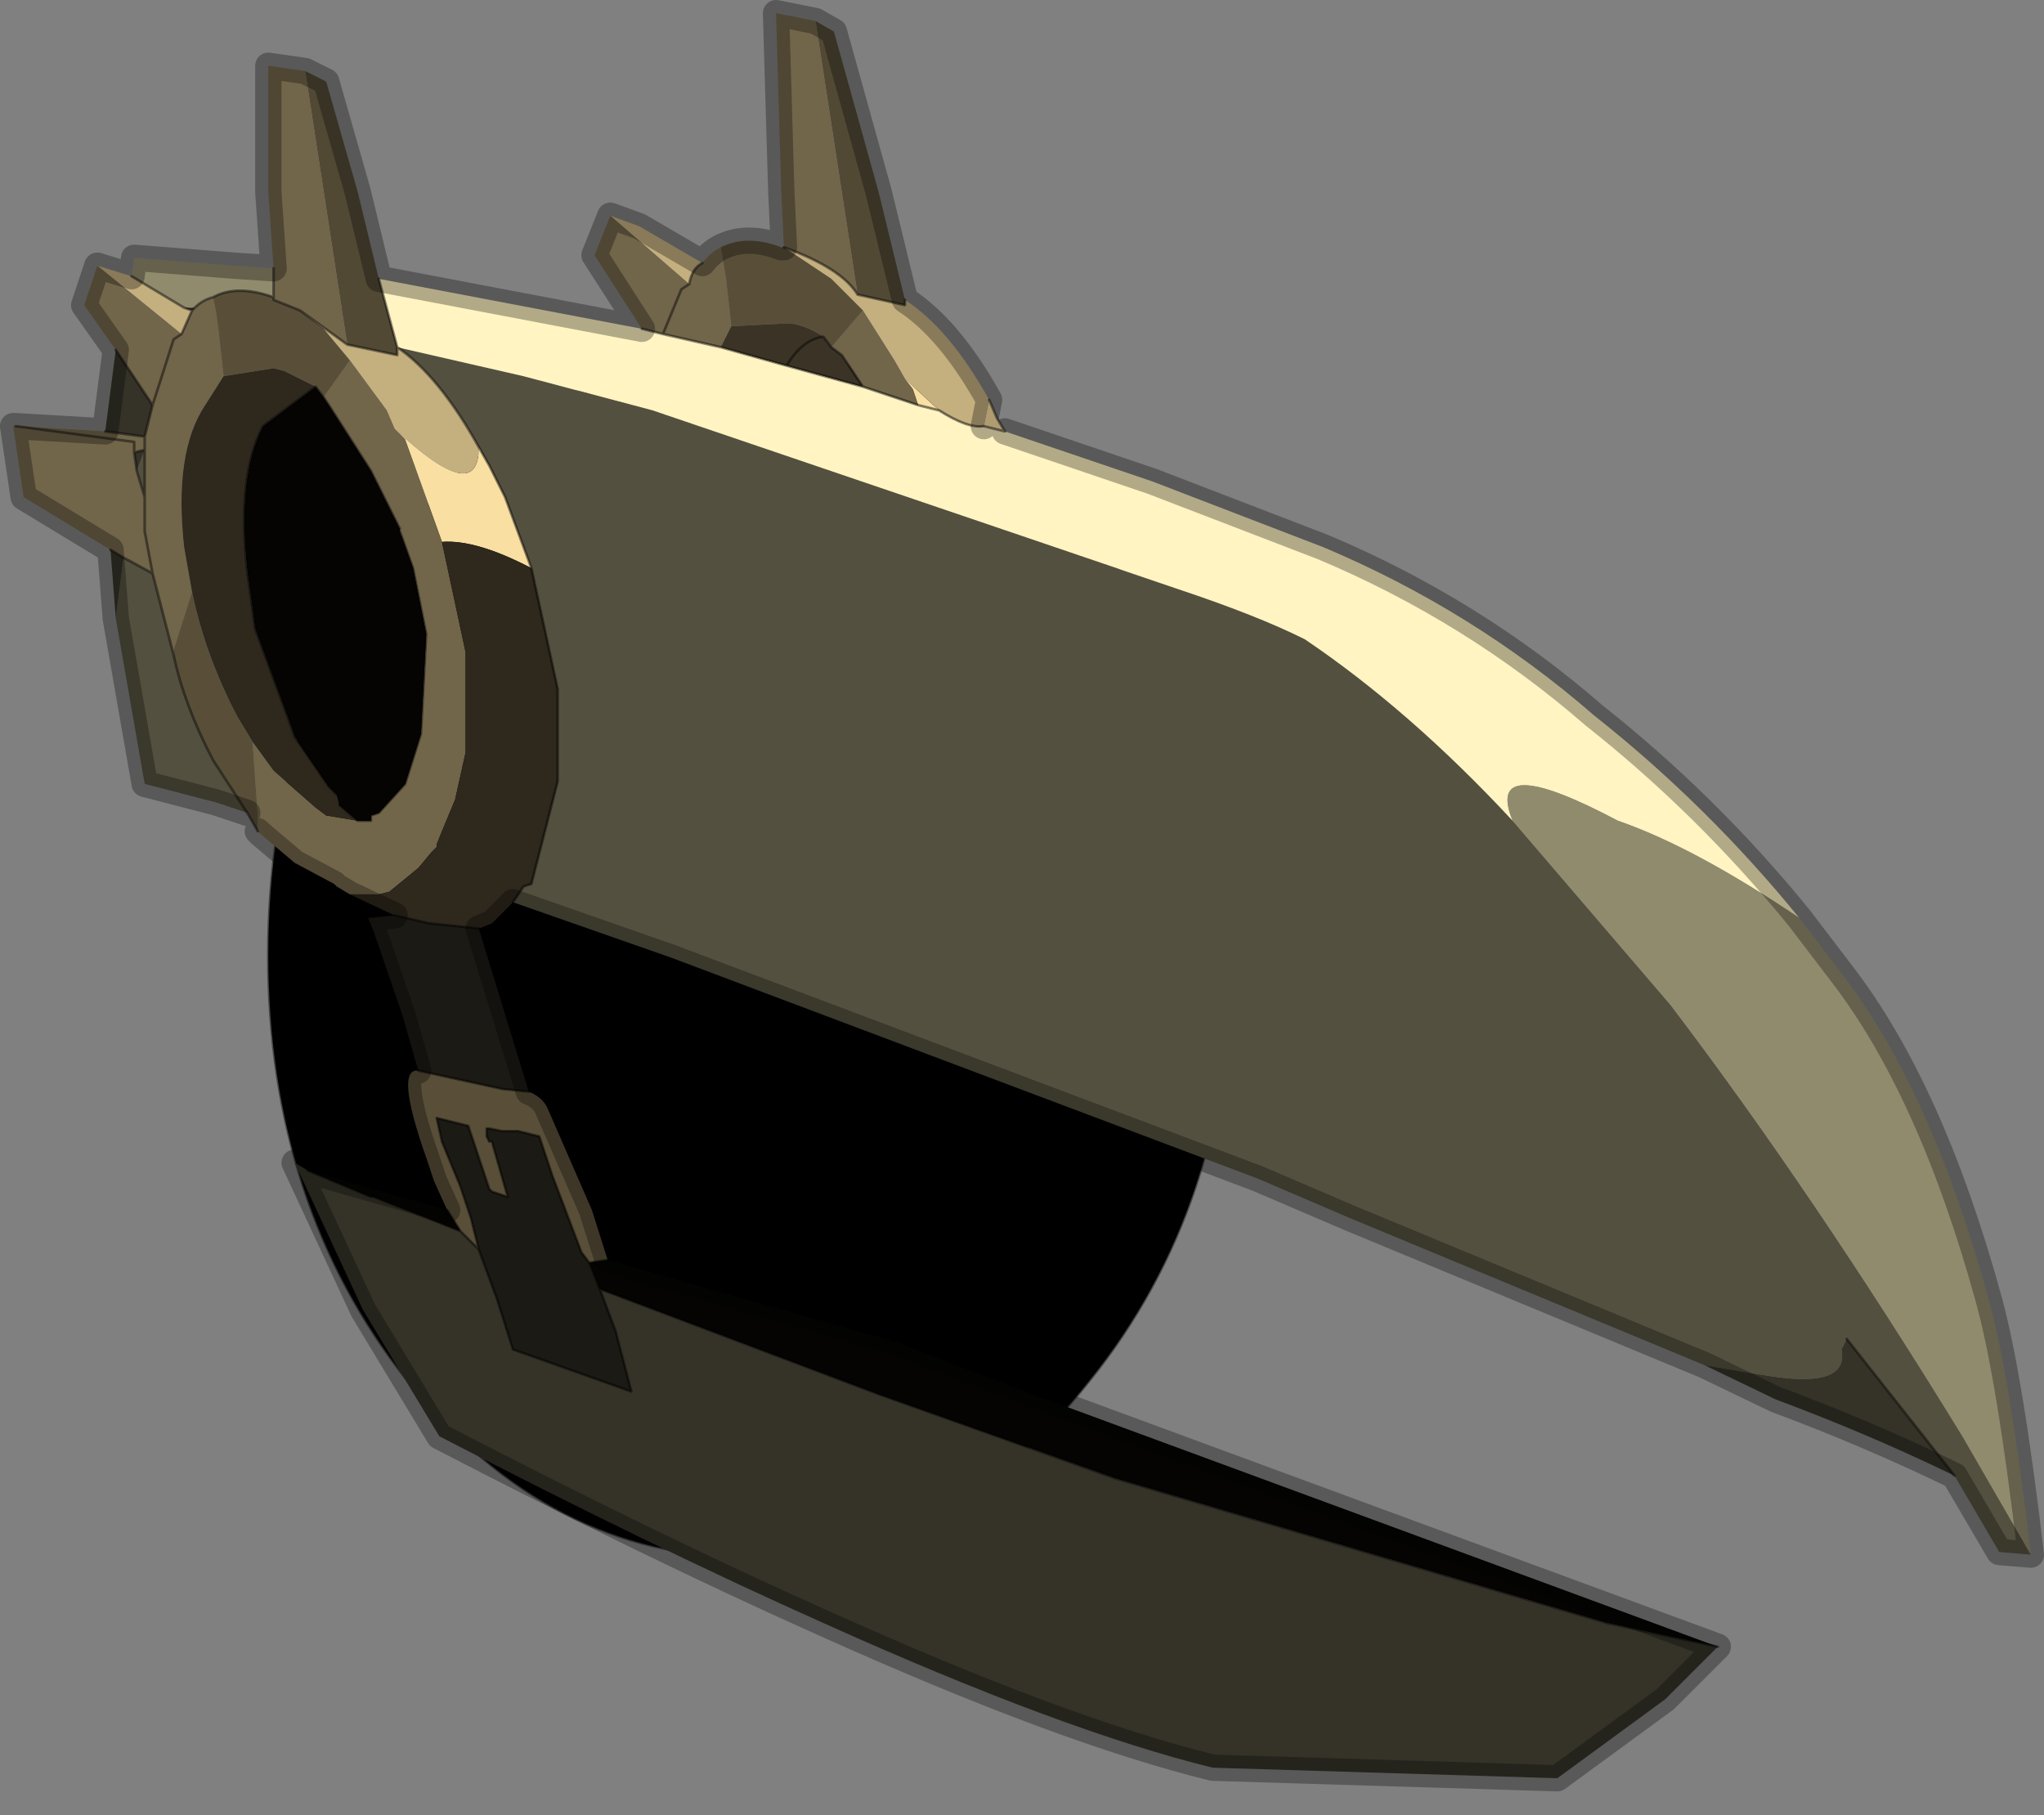 <?xml version="1.0" encoding="UTF-8" standalone="no"?>
<svg xmlns:xlink="http://www.w3.org/1999/xlink" height="345.0px" width="388.5px" xmlns="http://www.w3.org/2000/svg">
  <rect width="100%" height="100%" fill="#808080" stroke="none"/>
  <g transform="matrix(10.0, 0.0, 0.0, 10.0, -25.0, -47.5)">
    <path d="M16.75 34.35 Q12.95 34.35 10.25 31.0 7.6 27.65 7.6 22.9 7.6 18.15 10.25 14.8 12.95 11.45 16.75 11.45 20.55 11.45 23.2 14.8 25.9 18.15 25.9 22.9 25.9 27.65 23.2 31.0 20.55 34.35 16.75 34.35" fill="#000000" fill-rule="evenodd" stroke="none"/>
    <path d="M16.75 34.35 Q12.95 34.35 10.25 31.0 7.6 27.65 7.6 22.9 7.6 18.15 10.25 14.8 12.95 11.45 16.75 11.45 20.55 11.45 23.2 14.8 25.9 18.15 25.9 22.9 25.9 27.65 23.2 31.0 20.55 34.35 16.75 34.35 Z" fill="none" stroke="#000000" stroke-linecap="round" stroke-linejoin="round" stroke-opacity="0.451" stroke-width="0.05"/>
    <path d="M41.1 34.3 L40.5 34.25 39.65 32.8 37.6 30.2 37.5 30.4 Q37.65 31.15 36.1 30.9 L34.9 30.7 28.15 27.9 26.4 27.15 15.25 22.95 12.25 21.9 12.45 21.6 12.6 21.55 13.1 19.6 13.1 17.85 12.6 15.55 12.1 14.2 11.8 13.6 11.6 13.25 Q10.85 11.9 10.05 11.35 L12.45 11.9 14.9 12.55 24.9 15.95 Q26.4 16.45 27.3 16.9 29.3 18.25 31.25 20.35 L34.25 23.85 Q36.95 27.4 39.8 32.05 L41.1 34.3 M5.25 13.3 L5.25 14.2 5.1 13.7 5.25 13.3 M5.4 15.65 L5.8 17.2 Q6.0 18.15 6.55 19.2 L7.2 20.2 6.6 20.0 5.25 19.65 4.7 16.5 4.85 15.35 5.4 15.65" fill="#54503f" fill-rule="evenodd" stroke="none"/>
    <path d="M11.6 13.25 L11.8 13.6 12.1 14.2 12.6 15.55 Q11.55 15.0 10.9 15.05 L10.2 13.1 10.0 12.9 Q11.6 14.4 11.6 13.25 M21.2 12.85 L21.3 12.35 21.45 12.7 21.6 12.95 21.2 12.85 M19.7 11.95 L20.35 12.55 19.95 12.45 19.85 12.15 19.7 11.95" fill="#fadfa2" fill-rule="evenodd" stroke="none"/>
    <path d="M31.25 20.35 Q29.3 18.25 27.3 16.9 26.4 16.45 24.9 15.95 L14.9 12.55 12.45 11.9 10.05 11.35 9.7 10.05 14.7 11.0 15.1 11.1 16.2 11.35 17.45 11.7 18.9 12.1 19.95 12.45 20.35 12.55 Q20.9 12.9 21.2 12.85 L21.6 12.95 24.4 13.9 27.65 15.15 Q30.5 16.35 32.8 18.35 34.95 20.05 36.7 22.2 34.7 20.85 33.25 20.35 30.7 19.0 31.25 20.35" fill="#fff4c2" fill-rule="evenodd" stroke="none"/>
    <path d="M10.05 11.35 Q10.85 11.9 11.6 13.25 11.6 14.4 10.0 12.9 L9.85 12.55 9.15 11.6 8.65 11.0 8.2 10.65 9.1 11.3 10.05 11.5 10.05 11.35 M21.2 12.85 Q20.9 12.9 20.35 12.55 L19.7 11.95 19.5 11.6 18.9 10.65 18.3 10.05 17.4 9.45 Q18.5 9.85 18.8 10.35 L19.7 10.55 19.7 10.45 Q20.55 11.0 21.3 12.35 L21.2 12.85 M14.1 8.85 L14.65 9.05 15.85 9.75 Q15.65 9.85 15.6 10.15 L14.1 8.85 M4.35 9.8 L5.0 10.0 6.0 10.6 6.15 10.65 5.95 11.1 4.35 9.8" fill="#c4af7f" fill-rule="evenodd" stroke="none"/>
    <path d="M41.1 34.3 L39.8 32.05 Q36.95 27.4 34.25 23.85 L31.25 20.35 Q30.7 19.0 33.25 20.35 34.7 20.85 36.7 22.2 L37.5 23.25 Q39.2 25.45 40.3 29.45 40.7 30.9 41.1 34.3 M5.0 10.0 L5.05 9.65 6.95 9.8 7.7 9.85 7.7 10.4 Q7.0 10.15 6.55 10.4 6.35 10.45 6.2 10.6 L6.0 10.6 5.0 10.0" fill="#918b6e" fill-rule="evenodd" stroke="none"/>
    <path d="M19.7 10.45 L19.7 10.55 18.8 10.35 18.0 5.15 18.35 5.35 19.2 8.4 19.7 10.45 M9.7 10.05 L10.05 11.35 10.05 11.5 9.1 11.3 8.3 6.1 8.7 6.3 9.3 8.4 9.7 10.05" fill="#524935" fill-rule="evenodd" stroke="none"/>
    <path d="M18.8 10.35 Q18.5 9.85 17.4 9.45 L17.35 8.4 17.25 5.0 18.0 5.15 18.8 10.35 M18.9 10.65 L19.5 11.6 19.7 11.95 19.85 12.15 19.95 12.45 18.9 12.1 18.5 11.5 18.3 11.35 18.9 10.65 M16.2 11.35 L15.1 11.1 14.7 11.0 13.8 9.6 14.1 8.85 15.6 10.15 Q15.65 9.85 15.85 9.75 16.0 9.55 16.2 9.45 L16.3 10.05 16.4 10.95 16.2 11.35 M9.1 11.3 L8.2 10.65 7.7 10.45 7.7 10.4 7.7 9.85 7.6 8.4 7.6 6.0 8.3 6.1 9.1 11.3 M9.15 11.6 L9.85 12.55 10.0 12.9 10.2 13.1 10.9 15.05 11.35 17.15 11.35 19.05 11.15 19.95 10.9 20.55 10.8 20.8 10.8 20.85 10.7 20.95 10.45 21.25 9.9 21.7 9.7 21.75 9.15 21.75 8.9 21.6 8.85 21.55 8.1 21.15 7.45 20.6 7.4 20.55 7.4 20.25 7.3 18.85 7.7 19.4 8.5 20.1 8.7 20.25 9.3 20.35 9.55 20.35 9.55 20.25 9.7 20.2 10.2 19.65 10.5 18.7 10.6 16.8 10.35 15.55 10.1 14.85 10.1 14.8 9.55 13.7 8.75 12.45 8.65 12.3 9.15 11.6 M15.1 11.1 L15.45 10.25 15.6 10.15 15.45 10.25 15.1 11.1 M4.7 11.4 L4.1 10.55 4.35 9.8 5.95 11.1 6.15 10.65 6.2 10.6 Q6.35 10.45 6.55 10.4 L6.6 10.65 6.65 11.0 6.75 11.9 6.4 12.45 Q5.8 13.35 6.0 15.15 L6.15 16.0 5.8 17.1 5.8 17.2 5.4 15.65 5.25 14.85 5.25 14.2 5.25 14.85 5.4 15.65 4.85 15.35 4.6 15.2 2.95 14.2 2.75 12.85 2.8 12.85 4.5 12.95 5.25 13.05 5.4 12.45 5.8 11.2 5.95 11.1 5.8 11.2 5.4 12.45 4.7 11.4 M5.25 13.3 L5.25 13.05 5.25 13.3 5.05 13.35 5.1 13.7 5.25 14.2 5.25 13.3 M2.8 12.85 L5.05 13.15 5.05 13.35 5.05 13.15 2.8 12.85" fill="#71654a" fill-rule="evenodd" stroke="none"/>
    <path d="M17.4 9.45 L18.3 10.05 18.9 10.65 18.3 11.35 18.15 11.15 Q17.85 10.95 17.55 10.9 L17.4 10.9 16.4 10.95 16.3 10.05 16.2 9.45 Q16.7 9.2 17.35 9.45 L17.4 9.45 M8.2 10.65 L8.65 11.0 9.15 11.6 8.65 12.3 8.5 12.1 7.9 11.8 7.7 11.75 6.75 11.9 6.65 11.0 6.6 10.65 6.55 10.4 Q7.0 10.15 7.7 10.4 L7.7 10.45 8.2 10.65 M5.8 17.2 L5.8 17.1 6.15 16.0 Q6.4 17.2 7.0 18.35 L7.3 18.85 7.4 20.25 7.4 20.55 7.2 20.2 6.55 19.2 Q6.0 18.15 5.8 17.2 M12.55 25.5 Q12.8 25.6 12.9 25.8 L13.75 27.75 14.05 28.7 13.7 28.75 13.55 28.55 13.0 27.1 12.75 26.35 12.35 26.25 12.05 26.25 11.8 26.2 11.75 26.2 11.75 26.35 11.8 26.45 11.85 26.45 12.15 27.5 11.85 27.4 11.8 27.35 11.4 26.15 10.8 26.0 10.9 26.45 11.25 27.3 11.45 27.9 11.55 28.3 11.6 28.5 11.25 28.15 11.0 27.75 10.75 27.2 10.6 26.75 Q10.0 25.05 10.45 25.1 L12.05 25.45 12.55 25.5" fill="#594f39" fill-rule="evenodd" stroke="none"/>
    <path d="M18.9 12.1 L17.45 11.7 16.2 11.35 16.4 10.95 17.4 10.9 17.55 10.9 Q17.85 10.95 18.15 11.15 L18.3 11.35 18.5 11.5 18.9 12.1 M18.15 11.15 Q17.75 11.2 17.45 11.7 17.75 11.2 18.15 11.15" fill="#3b3426" fill-rule="evenodd" stroke="none"/>
    <path d="M34.9 30.7 L36.1 30.9 Q37.65 31.15 37.5 30.4 L37.6 30.2 39.65 32.8 Q38.0 32.0 36.25 31.35 L34.9 30.7 M6.2 10.6 L6.15 10.65 6.0 10.6 6.2 10.6 M5.4 12.45 L5.25 13.05 4.5 12.95 4.7 11.4 5.4 12.45 M5.25 13.3 L5.1 13.7 5.05 13.35 5.25 13.3 M4.6 15.2 L4.85 15.35 4.7 16.5 4.6 15.2 M35.15 36.05 L34.15 37.05 32.1 38.55 25.55 38.35 Q22.7 37.65 18.15 35.6 14.9 34.15 10.85 32.05 L9.4 29.65 8.1 26.85 8.35 27.0 9.55 27.5 9.6 27.5 11.25 28.15 11.6 28.5 11.95 29.45 12.25 30.4 14.5 31.2 14.2 30.05 13.9 29.25 19.2 31.25 23.7 32.85 33.05 35.6 35.15 36.05" fill="#353328" fill-rule="evenodd" stroke="none"/>
    <path d="M12.6 15.55 L13.1 17.85 13.1 19.6 12.6 21.55 12.45 21.6 12.25 21.9 11.85 22.3 11.6 22.4 10.65 22.3 10.0 22.15 9.15 21.75 9.7 21.75 9.9 21.7 10.45 21.25 10.7 20.95 10.8 20.85 10.8 20.8 10.9 20.55 11.15 19.95 11.35 19.05 11.35 17.15 10.9 15.05 Q11.55 15.0 12.6 15.55 M6.75 11.9 L7.7 11.75 7.9 11.8 8.5 12.1 7.5 12.85 Q7.0 13.8 7.2 15.6 L7.35 16.7 8.05 18.6 8.1 18.75 8.75 19.7 8.9 19.85 8.95 20.05 9.3 20.35 8.7 20.25 8.5 20.1 7.7 19.4 7.3 18.85 7.0 18.35 Q6.4 17.2 6.15 16.0 L6.0 15.15 Q5.8 13.35 6.4 12.45 L6.75 11.9" fill="#2e281d" fill-rule="evenodd" stroke="none"/>
    <path d="M8.5 12.1 L8.65 12.3 8.75 12.45 9.55 13.7 10.1 14.8 10.1 14.85 10.35 15.55 10.6 16.8 10.5 18.7 10.2 19.65 9.7 20.2 9.55 20.25 9.55 20.35 9.3 20.35 8.95 20.05 8.9 19.85 8.75 19.7 8.1 18.75 8.05 18.6 7.35 16.7 7.2 15.6 Q7.0 13.8 7.5 12.85 L8.5 12.1 M14.05 28.7 L19.5 30.25 21.85 31.15 35.15 36.05 33.05 35.6 23.7 32.85 19.2 31.25 13.9 29.25 13.7 28.75 14.05 28.7 M8.35 27.0 L11.0 27.75 11.25 28.15 9.6 27.5 9.55 27.5 8.35 27.0" fill="#050403" fill-rule="evenodd" stroke="none"/>
    <path d="M10.45 25.1 L10.15 24.05 9.6 22.45 9.5 22.2 10.0 22.15 10.65 22.3 11.6 22.4 12.55 25.5 12.05 25.45 10.45 25.1 M11.8 26.45 L11.75 26.35 11.75 26.2 11.8 26.2 12.05 26.25 12.35 26.25 12.75 26.35 13.0 27.1 13.55 28.55 13.7 28.75 13.9 29.25 14.2 30.05 14.5 31.2 12.25 30.4 11.95 29.45 11.6 28.5 11.55 28.3 11.45 27.9 11.25 27.3 10.9 26.45 10.8 26.0 11.4 26.15 11.8 27.35 11.85 27.4 12.15 27.5 11.85 26.45 11.8 26.45" fill="#1c1a14" fill-rule="evenodd" stroke="none"/>
    <path d="M39.65 32.8 L40.5 34.25 41.1 34.3 Q40.7 30.9 40.3 29.45 39.2 25.45 37.5 23.25 L36.7 22.2 Q34.95 20.05 32.8 18.35 30.5 16.35 27.65 15.15 L24.4 13.9 21.6 12.95 M12.25 21.9 L15.25 22.95 26.4 27.15 28.15 27.9 34.9 30.7 36.25 31.35 Q38.0 32.0 39.65 32.8 M21.2 12.85 L21.3 12.35 Q20.55 11.0 19.7 10.45 L19.2 8.4 18.35 5.35 18.0 5.15 17.25 5.0 17.35 8.4 17.4 9.45 17.35 9.45 Q16.7 9.2 16.2 9.45 16.0 9.55 15.85 9.75 L14.65 9.05 14.1 8.85 13.8 9.6 14.7 11.0 9.7 10.05 9.3 8.4 8.7 6.3 8.3 6.1 7.6 6.0 7.6 8.4 7.7 9.85 6.95 9.8 5.05 9.65 5.0 10.0 4.35 9.8 4.1 10.55 4.7 11.4 4.5 12.95 2.8 12.85 2.75 12.85 2.95 14.2 4.6 15.2 4.7 16.5 5.25 19.65 6.6 20.0 7.2 20.2 M9.15 21.75 L8.9 21.6 8.85 21.55 8.1 21.15 7.45 20.6 7.4 20.55 M10.45 25.1 L10.15 24.05 9.6 22.45 9.5 22.2 10.0 22.15 9.15 21.75 M11.6 22.4 L11.85 22.3 12.25 21.9 M11.6 22.4 L12.55 25.5 Q12.8 25.6 12.9 25.8 L13.75 27.75 14.05 28.7 19.5 30.25 21.85 31.15 35.15 36.05 34.15 37.05 32.1 38.55 25.55 38.35 Q22.7 37.65 18.15 35.6 14.9 34.15 10.85 32.05 L9.4 29.65 8.1 26.85 8.35 27.0 11.0 27.75 10.75 27.2 10.6 26.75 Q10.0 25.05 10.45 25.1" fill="none" stroke="#000000" stroke-linecap="round" stroke-linejoin="round" stroke-opacity="0.302" stroke-width="0.5"/>
    <path d="M10.05 11.35 Q10.85 11.9 11.6 13.25 L11.8 13.6 12.1 14.2 12.6 15.55 13.1 17.85 13.1 19.6 12.6 21.55 12.45 21.6 12.25 21.9 M37.6 30.2 L39.65 32.8 M20.35 12.55 Q20.9 12.9 21.2 12.85 L21.6 12.95 21.45 12.7 21.3 12.35 M19.7 10.45 L19.7 10.55 18.8 10.35 Q18.5 9.85 17.4 9.45 M20.35 12.55 L19.95 12.45 18.9 12.1 17.45 11.7 16.2 11.35 15.1 11.1 14.7 11.0 M9.7 10.05 L10.05 11.35 10.05 11.5 9.1 11.3 8.2 10.65 7.7 10.45 7.7 10.4 7.7 9.85 M15.85 9.75 Q15.65 9.85 15.6 10.15 L15.45 10.25 15.1 11.1 M18.15 11.15 L18.3 11.35 18.5 11.5 18.9 12.1 M17.45 11.7 Q17.75 11.2 18.15 11.15 M8.5 12.1 L8.65 12.3 8.75 12.45 9.55 13.7 10.1 14.8 M6.15 10.65 L6.2 10.6 Q6.35 10.45 6.55 10.4 7.0 10.15 7.7 10.4 M6.0 10.6 L6.15 10.65 5.95 11.1 5.8 11.2 5.4 12.45 5.25 13.05 5.25 13.3 5.25 14.2 5.25 14.85 5.4 15.65 5.8 17.2 Q6.0 18.15 6.55 19.2 L7.2 20.2 7.4 20.55 M6.0 10.6 L5.0 10.0 M5.1 13.7 L5.25 14.2 M5.1 13.7 L5.05 13.35 5.05 13.15 2.8 12.85 M4.6 15.2 L4.85 15.35 5.4 15.65 M9.3 20.35 L8.95 20.05 M8.9 19.85 L8.75 19.7 8.1 18.75 8.05 18.6 7.35 16.7 7.2 15.6 Q7.0 13.8 7.5 12.85 L8.5 12.1 M9.3 20.35 L9.55 20.35 9.55 20.25 9.7 20.2 10.2 19.65 10.5 18.7 10.6 16.8 10.35 15.55 10.1 14.85 M5.25 13.05 L4.5 12.95 M4.7 11.4 L5.4 12.45 M5.05 13.35 L5.25 13.3 M10.0 22.15 L10.65 22.3 11.6 22.4 M10.45 25.1 L12.05 25.45 12.55 25.5 M11.8 26.45 L11.75 26.35 11.75 26.2 11.8 26.2 12.05 26.25 12.35 26.25 12.75 26.35 13.0 27.1 13.55 28.55 13.7 28.75 14.05 28.7 M11.6 28.5 L11.55 28.3 11.45 27.9 11.25 27.3 10.9 26.45 10.8 26.0 11.4 26.15 11.8 27.35 11.85 27.4 12.15 27.5 11.85 26.45 M11.25 28.15 L11.6 28.5 11.95 29.45 12.25 30.4 14.5 31.2 14.2 30.05 13.9 29.25 13.7 28.75 M11.0 27.75 L11.25 28.15 9.6 27.5 9.55 27.5 8.35 27.0 M13.9 29.25 L19.2 31.25 23.7 32.85 33.05 35.6 35.15 36.05" fill="none" stroke="#000000" stroke-linecap="round" stroke-linejoin="round" stroke-opacity="0.451" stroke-width="0.05"/>
  </g>
</svg>
